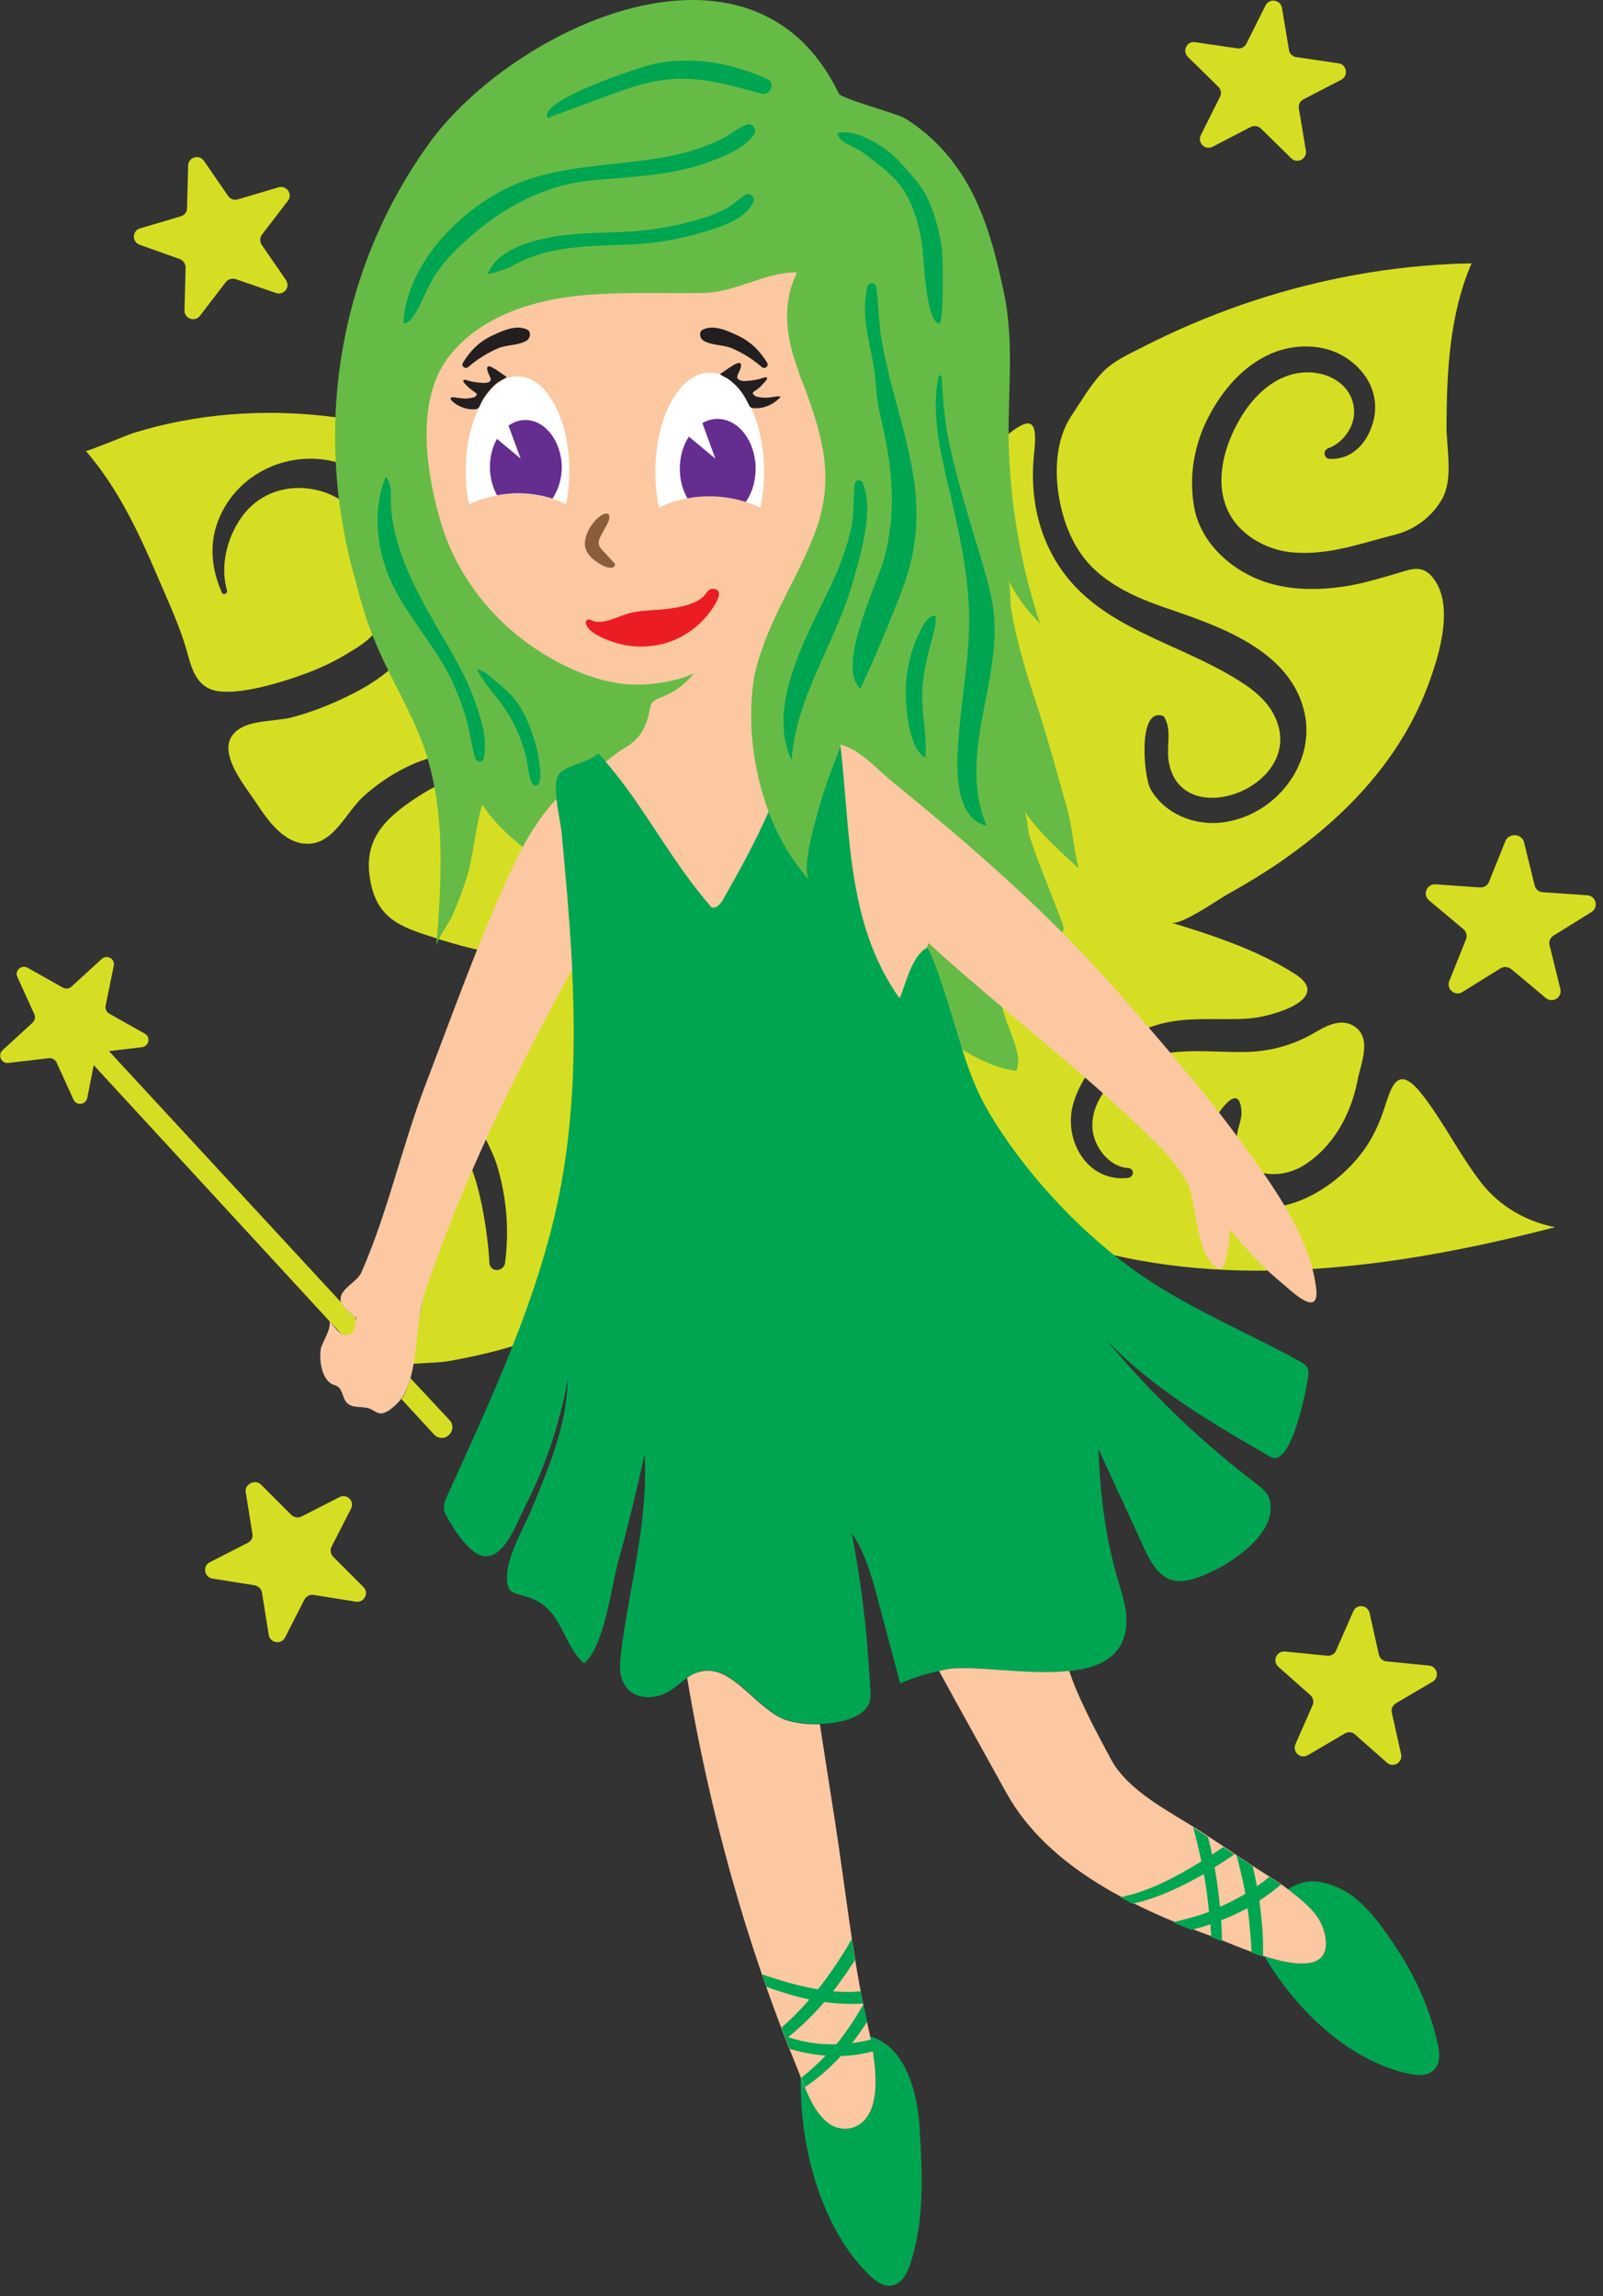 <?xml version="1.0" encoding="UTF-8" standalone="no"?>
<!-- Created with Inkscape (http://www.inkscape.org/) -->

<svg
   xmlns:dc="http://purl.org/dc/elements/1.1/"
   xmlns:cc="http://creativecommons.org/ns#"
   xmlns:rdf="http://www.w3.org/1999/02/22-rdf-syntax-ns#"
   xmlns:svg="http://www.w3.org/2000/svg"
   xmlns="http://www.w3.org/2000/svg"
   xmlns:sodipodi="http://sodipodi.sourceforge.net/DTD/sodipodi-0.dtd"
   xmlns:inkscape="http://www.inkscape.org/namespaces/inkscape"
   width="7.396mm"
   height="10.595mm"
   viewBox="0 0 7.396 10.595"
   version="1.1"
   id="svg8"
   inkscape:version="0.92.4 (5da689c313, 2019-01-14)"
   sodipodi:docname="fairy.svg">
  <rect x="0" y="0" width="7.396" height="10.595" fill="#333333" stroke="none"/>
  <defs
     id="defs2" />
  <sodipodi:namedview
     id="base"
     pagecolor="#ffffff"
     bordercolor="#666666"
     borderopacity="1.0"
     inkscape:pageopacity="0.0"
     inkscape:pageshadow="2"
     inkscape:zoom="2.8"
     inkscape:cx="-29.979404"
     inkscape:cy="36.572505"
     inkscape:document-units="mm"
     inkscape:current-layer="layer1"
     showgrid="false"
     fit-margin-top="0"
     fit-margin-left="0"
     fit-margin-right="0"
     fit-margin-bottom="0"
     inkscape:window-width="1850"
     inkscape:window-height="1016"
     inkscape:window-x="70"
     inkscape:window-y="27"
     inkscape:window-maximized="1" />
  <g
     inkscape:label="Layer 1"
     inkscape:groupmode="layer"
     id="layer1"
     transform="translate(-105.93,-96.383)">
    <g
       id="g971"
       transform="matrix(0.013,0,0,0.013,105.931,96.384)">
      <g
         id="_x35_">
	<path
   id="path815"
   d="m 525.7,419.8 c -7.8,-10 -13.4,-21.7 -21.2,-31.6 -9.5,-12 -11.1,-0.7 -14.2,7.8 -1.8,4.8 -4.1,9.3 -7.2,13.3 -9.8,12.8 -28.7,24.3 -45,17 -7.2,-3.2 -12.2,-10.7 -11.6,-18.7 0.4,-5 12.8,-26.9 14,-13.7 0.3,2.9 -1,5.6 -1.5,8.4 -2.1,14.8 13.8,17.3 23.4,11.4 10.6,-6.5 17,-18.2 19.3,-30.2 1.2,-6.3 5.6,-15.7 -1.8,-19.7 -4.7,-2.5 -9.9,0.6 -14,3 -7.3,4.2 -15.6,6.4 -24,6.5 -15.9,0.3 -32.7,-3.3 -45.5,8.8 -5.1,4.8 -9.5,11.5 -8.7,18.9 0.7,6.3 6,13.1 12.6,13.5 2.3,0.1 2.2,3.2 0,3.5 -14.7,1.7 -23.4,-13.9 -19.3,-26.9 4.8,-15.4 19.7,-26.2 35.3,-28.7 9,-1.4 18.1,-0.3 27.1,-1 7.9,-0.6 29.9,-7 16.1,-15.8 -13.1,-8.4 -29.1,-13.7 -43.9,-18.2 3.5,1.1 16.6,-8.2 19.9,-10 6.6,-3.7 13.1,-7.6 19.3,-11.9 11.5,-8 22.3,-17.2 31.4,-27.9 8.7,-10.2 15.8,-21.7 20.5,-34.3 3.9,-10.4 10,-29.5 1.1,-39.1 -3.8,-4.1 -8,-1.9 -13.3,-0.4 -5.8,1.7 -11.6,3.4 -17.6,4.3 -11.6,1.7 -23.8,1.3 -34.4,-4.4 -9.2,-4.9 -17,-13.4 -18.8,-24 -1.9,-11 0.1,-22.3 5.3,-32.1 4.9,-9.3 12.1,-17.8 21.9,-22.1 8.4,-3.7 19.1,-3.7 26.9,1.5 7.4,4.9 11.7,12.9 9.7,21.8 -1.8,7.7 -7.2,14.3 -15.6,14 -2.2,-0.1 -2.6,-3.1 -0.5,-3.8 4.8,-1.7 8.9,-7 9.1,-12.2 0.4,-9.5 -8.4,-15.1 -17.3,-14.7 -10.5,0.4 -18.7,8.4 -23.6,17.2 -5.2,9.2 -8.5,21 -4.2,31.2 3.8,9 13.8,14.7 23.3,15.5 13,1.1 24.4,-3.3 36.7,-6.4 6.6,-1.7 12.8,-6.3 16.3,-12.5 4.1,-7.2 1.6,-17.9 1.6,-26.1 0.1,-19.4 1.1,-39.6 8.9,-57.6 -2.9,0.1 -5.8,0.1 -8.6,0.3 -25,1.3 -49.7,6.3 -73.3,14.5 -12,4.2 -23.7,9.2 -35,15 -5.3,2.7 -10.5,5 -14.5,9.3 -4.1,4.5 -7.4,10.2 -10.8,15.3 -5.2,7.9 -5.8,19 -4.3,28.1 1.5,9.3 5.1,18.6 11.9,25.4 7.9,7.8 18.3,11.8 28.7,15.3 17.8,6.1 40.9,14.6 46.3,35 5.1,19.1 -10.2,38.3 -29.4,40.3 -9.8,1 -20,-3.2 -25,-12 -2.3,-4.2 -4.7,-29.4 4.7,-25.8 3.1,4.5 0.9,10.6 1.8,16 4.2,26.3 50.1,8.5 37.4,-16.4 -2.6,-5.1 -7.2,-8.9 -12,-11.9 -25.1,-16 -56.5,-19.5 -69.2,-50.2 -4.1,-10 -5.1,-20.7 -3.9,-31.4 1.2,-11.4 -1.2,-12.9 -10.4,-5.2 -5.3,4.3 -10.4,8.9 -15.3,13.6 -9.3,9 -17.9,18.6 -25.9,28.7 -17.3,22 -35.6,44.2 -44,71.4 -6.7,-10.2 -7.8,-21.8 -14.2,-32.3 -6,-9.8 -12.9,-19 -20.7,-27.4 -15.6,-17 -34.5,-31 -55.1,-41.5 -41,-20.8 -89.8,-27.6 -134.1,-13.9 -1.6,0.5 -16.7,6.7 -16.9,6.4 11.3,13 18.8,29 25.5,44.7 3.6,8.5 7.8,17.3 10.3,26.2 1.7,6.1 3.3,13 10.8,14.3 8.3,1.4 22.5,-3 30.3,-5.8 5.7,-2 11.2,-4.6 16.4,-7.8 4.2,-2.5 8.7,-5.3 10.9,-9.8 4.6,-9.2 1.2,-20.9 -2.4,-29.8 -3.8,-9.3 -10.5,-16.3 -20.6,-18.3 -9.3,-1.9 -18.7,0.9 -24.8,8.3 -6,7.4 -9,18.3 -6.3,27.5 0.3,1.1 -1.4,1.8 -1.8,0.8 -3.9,-8.7 -4.7,-18.1 -0.8,-26.9 7.9,-18.2 30.3,-25.9 48,-16.9 10.1,5.2 15.9,14.3 19.7,24.7 3.6,9.9 6.4,22.1 2.6,32.3 -4.1,11.2 -13.6,17.9 -24,23.1 -6.6,3.3 -13.4,6 -20.5,7.9 -5.3,1.4 -13.5,1 -18.3,3.8 -10.9,6.3 1.3,20.2 5.6,26.8 4.4,6.7 10.7,15.4 19.7,14.2 8.1,-1.1 12.5,-11.5 18.2,-16.7 14,-12.6 36,-21.9 53.1,-9.6 2.2,1.6 0.3,4.7 -2.1,3.6 -10.2,-4.6 -22.4,0.1 -31.2,5.8 -12.4,8 -20.1,15.6 -17.3,30.4 2.7,14.4 12.4,16.6 25.1,20.7 11.9,3.8 24.2,6.1 36.7,7.4 -14.8,15.3 -31.3,33 -24.1,55.8 1.8,5.6 5.3,10.8 7.1,16.5 3.5,11.2 4.5,23.2 3,34.8 -0.4,3.5 -5.4,3.7 -5.6,0 -0.2,-7.3 -4.4,-43.5 -14.7,-42.2 -8.2,1 -5.8,17.4 -6.2,22.8 -0.9,11.6 -1.3,23.2 -3.1,34.7 -1.4,9.3 -5.7,17.6 -12.8,23 3.8,-2.9 16.8,-2.3 21.9,-3.2 8.1,-1.4 16.1,-3.2 23.9,-5.6 15.3,-4.6 30.1,-11.5 42.6,-21.5 29.8,-23.9 40.8,-59.5 51.1,-95.2 8.7,21.4 24.9,39.3 43.9,52.6 19,13.2 40.7,22.1 62.9,28.8 54,16.3 114.9,7.3 168.7,-6.7 -11,-2.2 -20,-7.9 -26.1,-15.7 z"
   inkscape:connector-curvature="0"
   style="fill:#d6de23" />

	<path
   id="path817"
   d="m 116.6,468.4 c 0.3,0.3 0.6,0.7 1,1.2 l 3.3,3.6 c 0.7,0.5 1.5,0.7 2.2,0.6 2.3,-0.5 2.9,-1.4 3,-3.5 0,0 0,0 0,0 0,-0.1 0,-0.1 0.1,-0.2 0.1,-0.7 0.1,-1.3 0.2,-2 l -0.2,-0.2 c 0,0.2 0,0.4 -0.1,0.5 -0.2,-0.6 -0.6,-1.2 -1.2,-1.8 -1.3,-1.3 -3.2,-2.5 -3.8,-4.3 L 38.6,373 50.3,371.6 c 2.5,-0.3 3.2,-3.6 1,-4.8 l -12.6,-7.1 c -1,-0.5 -1.5,-1.7 -1.3,-2.8 l 2.9,-14.2 c 0.5,-2.5 -2.4,-4.1 -4.3,-2.4 l -10.7,9.8 c -0.8,0.8 -2,0.9 -3,0.4 L 9.7,343.4 c -2.2,-1.2 -4.7,1.1 -3.6,3.3 l 6,13.2 c 0.5,1 0.2,2.2 -0.6,3 l -10.7,9.8 c -1.8,1.7 -0.4,4.8 2.1,4.5 l 14.4,-1.7 c 1.1,-0.1 2.2,0.5 2.7,1.5 l 6,13.2 c 1,2.3 4.4,1.9 4.9,-0.6 l 2.3,-11.6 83.7,90.9 c -0.1,-0.2 -0.2,-0.3 -0.3,-0.5 z"
   inkscape:connector-curvature="0"
   style="fill:#d6de23" />

	<path
   id="path819"
   d="m 145.6,489.1 c -0.7,2.6 -1.6,5.2 -3.2,7.4 0,0 0,0 0,0 l 11.6,12.6 c 1.4,1.5 3.7,1.6 5.2,0.2 l 0.1,-0.1 c 1.5,-1.4 1.6,-3.7 0.2,-5.2 z"
   inkscape:connector-curvature="0"
   style="fill:#d6de23" />

	<path
   id="path821"
   d="m 280.6,313.6 c 0.1,-0.5 0.2,-1 0.1,-1.6 -0.1,-0.7 -0.6,-1.5 -1.3,-1.7 -1.3,-0.4 -2.5,0.5 -3.1,1.4 -3.9,5.9 -7.9,11.9 -11.8,17.8 -0.7,1 -10.1,15.2 -9.6,15.7 -14.2,-13.1 -26.2,-29.7 -37.4,-45.6 -2.3,-3.3 -4.6,-6.6 -7.2,-9.5 -0.6,-0.7 -2.2,-3 -3.2,-3.1 -0.8,-0.1 -1.9,0.6 -1.5,1.6 6.4,12.8 13.7,25 21.6,36.9 7.9,11.8 16.4,23.8 25.9,34.4 4,4.5 8.5,-9 9.6,-11 2.3,-4.2 4.6,-8.5 6.9,-12.7 3.9,-7.1 8.8,-14 10.8,-21.9 0.1,-0.3 0.2,-0.5 0.2,-0.7 z"
   inkscape:connector-curvature="0"
   style="fill:#d6de23" />

	<path
   id="path823"
   d="m 540.8,298.8 3.8,15.4 c 0.3,1.4 1.5,2.3 2.9,2.4 l 15.8,1.1 c 3.1,0.2 4.1,4.3 1.5,5.9 l -13.5,8.4 c -1.2,0.7 -1.8,2.2 -1.4,3.5 l 3.8,15.4 c 0.8,3 -2.8,5.3 -5.2,3.2 l -12.2,-10.2 c -1.1,-0.9 -2.6,-1 -3.8,-0.3 L 519,352 c -2.6,1.7 -5.9,-1 -4.7,-3.9 l 5.9,-14.7 c 0.5,-1.3 0.2,-2.8 -0.9,-3.7 l -12.2,-10.2 c -2.4,-2 -0.8,-5.9 2.3,-5.7 l 15.8,1.1 c 1.4,0.1 2.7,-0.7 3.2,-2 l 5.9,-14.7 c 1.5,-2.7 5.7,-2.4 6.5,0.6 z"
   inkscape:connector-curvature="0"
   style="fill:#d6de23" />

	<path
   id="path825"
   d="m 72.3,57 8.6,12.5 c 0.8,1.1 2.1,1.6 3.4,1.2 l 14.5,-4.3 c 2.9,-0.8 5.1,2.5 3.3,4.8 l -9.2,12 c -0.8,1.1 -0.8,2.5 -0.1,3.6 l 8.6,12.5 c 1.7,2.5 -0.7,5.6 -3.6,4.6 L 83.6,99 c -1.3,-0.4 -2.7,0 -3.5,1 l -9.2,12 c -1.8,2.4 -5.6,1 -5.5,-1.9 l 0.4,-15.2 c 0,-1.3 -0.8,-2.5 -2,-3 L 49.5,86.8 c -2.8,-1 -2.7,-5 0.1,-5.8 l 14.5,-4.3 c 1.3,-0.4 2.2,-1.5 2.2,-2.9 l 0.4,-15.2 c 0.1,-2.9 3.9,-4 5.6,-1.6 z"
   inkscape:connector-curvature="0"
   style="fill:#d6de23" />

	<path
   id="path827"
   d="m 486,572.4 3.3,14.8 c 0.3,1.3 1.4,2.3 2.7,2.4 l 15.1,1.5 c 3,0.3 3.8,4.2 1.3,5.7 l -13.1,7.7 c -1.1,0.7 -1.7,2 -1.4,3.3 l 3.3,14.8 c 0.6,2.9 -2.8,4.9 -5,3 l -11.4,-10.1 c -1,-0.9 -2.4,-1 -3.6,-0.3 l -13.1,7.7 c -2.6,1.5 -5.6,-1.1 -4.4,-3.9 l 6.1,-13.9 c 0.5,-1.2 0.2,-2.6 -0.8,-3.5 l -11.4,-10.1 c -2.2,-2 -0.6,-5.6 2.3,-5.4 l 15.1,1.5 c 1.3,0.1 2.6,-0.6 3.1,-1.8 l 6.1,-13.9 c 1.1,-2.8 5.1,-2.4 5.8,0.5 z"
   inkscape:connector-curvature="0"
   style="fill:#d6de23" />

	<path
   id="path829"
   d="m 92.6,526.9 10.7,10.7 c 0.9,0.9 2.4,1.2 3.6,0.6 l 13.5,-6.9 c 2.7,-1.4 5.5,1.5 4.1,4.1 l -6.9,13.5 c -0.6,1.2 -0.4,2.6 0.6,3.6 l 10.7,10.7 c 2.1,2.1 0.3,5.7 -2.7,5.2 l -15,-2.4 c -1.3,-0.2 -2.6,0.5 -3.2,1.6 l -6.9,13.5 c -1.4,2.7 -5.3,2 -5.8,-0.9 l -2.4,-15 c -0.2,-1.3 -1.2,-2.3 -2.6,-2.6 l -15,-2.4 c -2.9,-0.5 -3.6,-4.4 -0.9,-5.8 l 13.5,-6.9 c 1.2,-0.6 1.9,-1.9 1.6,-3.2 l -2.4,-15 c -0.2,-2.7 3.4,-4.5 5.5,-2.4 z"
   inkscape:connector-curvature="0"
   style="fill:#d6de23" />

	<path
   id="path831"
   d="m 454.9,2.7 2.5,15 c 0.2,1.3 1.3,2.3 2.6,2.5 l 15,2.2 c 2.9,0.4 3.6,4.4 1,5.8 l -13.5,7 c -1.2,0.6 -1.8,1.9 -1.6,3.2 l 2.5,15 c 0.5,2.9 -3.1,4.8 -5.2,2.7 L 447.4,45.5 c -1,-0.9 -2.4,-1.1 -3.6,-0.5 l -13.5,7 c -2.6,1.4 -5.5,-1.4 -4.2,-4.1 l 6.8,-13.6 c 0.6,-1.2 0.4,-2.6 -0.6,-3.6 L 421.5,20.1 c -2.1,-2.1 -0.3,-5.7 2.6,-5.2 l 15,2.2 c 1.3,0.2 2.6,-0.5 3.2,-1.7 l 6.8,-13.6 c 1.3,-2.6 5.3,-2 5.8,0.9 z"
   inkscape:connector-curvature="0"
   style="fill:#d6de23" />

</g>
      <g
         id="_x34_">
	<path
   id="path834"
   d="m 382.8,308.2 c -1.9,-7 -2.2,-14.2 -4.1,-21.1 -3.8,-13.8 -7.6,-27.4 -12.1,-41 -2.2,-6.6 -4.2,-13.3 -5.8,-20.2 -0.8,-3.3 -1.5,-6.6 -2,-10 -0.5,-2.8 0,-7.9 -1.2,-10.4 2.9,5.8 6.8,11.2 11.5,15.8 -3.2,-9.5 -5.7,-19.2 -7.5,-29.1 -2,-10.6 -3.2,-21.3 -3.6,-32.1 -0.7,-19 2.2,-37.6 -1.8,-56.4 -3.4,-16 -7.5,-32.1 -17.5,-45.5 C 334,51.8 328.1,46.3 321.4,42.1 318,40 298.6,35.1 297.6,33.1 266.9,-30.7 181.5,10 152,51.1 c -33.4,46.7 -40.8,104 -25.6,156 2,8.3 4.7,16.4 8.2,24.2 5,11.2 11.5,21.8 15.6,33.3 3.7,10.3 5.3,21.1 5.9,32.1 0.6,13 -0.3,26.3 -1.3,39.3 0.2,-3 4.3,-8 5.6,-10.9 1.8,-4.1 3.4,-8.3 4.8,-12.5 2.9,-8.8 3.2,-18.5 5.9,-27.1 7.1,11.3 21.9,20.8 32.7,28.3 12.4,8.7 25.6,16.2 39.4,22.4 -0.7,-2.7 -1.3,-6.1 0.7,-8.1 0.5,-0.5 1.1,-0.8 1.7,-1.2 8.6,-4.8 19.3,-5.4 28.4,-1.8 10.5,4.2 18.1,13.5 27.4,19.9 4.1,2.8 8.5,5.1 12.8,7.8 7.9,5 15,11.3 22.7,16.7 4.1,2.8 8.4,5.4 12.9,7.4 2.4,1 4.9,2 7.4,2.5 3.6,0.7 3.5,1.3 4,-1.8 0.8,-4.4 -3.5,-13 -4.8,-17.4 -1.7,-6.1 -3.5,-12.2 -4.9,-18.4 -2.9,-12.3 -7.6,-23.9 -9.1,-36.8 8.1,8.4 16.9,16.2 26.3,23.2 1.4,1 7.2,5.7 8.5,2.3 0.4,-1.1 0,-2.3 -0.4,-3.4 -2.8,-7.1 -5.5,-14.2 -8.3,-21.4 -1.2,-3 -2.2,-6.1 -3.2,-9.1 -0.6,-1.9 -0.9,-7.6 -1.9,-8.9 5.1,7.5 12.8,14.5 19.4,20.5 z"
   inkscape:connector-curvature="0"
   style="fill:#66bb46" />

</g>
      <g
         id="_x33_">
	<path
   id="path837"
   d="m 321.5,734.6 c -2.7,-5.6 -6.7,-10.1 -12.7,-11.9 2.3,11.5 4.3,27.1 -4.7,31.7 -0.7,0.4 -1.6,0.6 -2.4,0.8 -9.7,1.7 -14.5,-10.3 -17.6,-18.3 0,0.3 0,0.6 0,0.9 -0.2,23.6 6.6,51.7 23.8,69.1 2.4,2.4 5.4,4.8 8.6,4.2 3.7,-0.6 5.6,-4.7 6.7,-8.3 5,-15.8 4,-31.9 3.1,-48 -0.4,-6.1 -1.7,-13.8 -4.8,-20.2 z"
   inkscape:connector-curvature="0"
   style="fill:#00a551" />

	<path
   id="path839"
   d="m 510.1,724.9 c -2.5,-11 -7,-21.5 -13,-31.1 -4.9,-7.7 -12,-18.4 -20.1,-22.8 -5.1,-2.8 -10.7,-4.2 -15.4,-2.7 -1.6,0.5 -3.1,1.3 -4.6,2.2 5.7,4.5 11.8,8.8 13.2,16.3 2.4,12.6 -9.9,11.1 -21.5,7.5 11,18.6 29.5,36.9 51,41.6 3,0.7 6.6,1 8.9,-1.1 2.7,-2.3 2.3,-6.5 1.5,-9.9 z"
   inkscape:connector-curvature="0"
   style="fill:#00a551" />

	<path
   id="path841"
   d="m 334.3,89.7 c 0,-0.8 -0.1,-1.4 -0.1,-1.7 -1.4,-8.4 -3.7,-17.7 -9.4,-24.3 -3,-3.4 -6.3,-7.7 -9.9,-10.3 -4.6,-3.2 -11.9,-7.8 -17.8,-6.2 0.6,2.7 3.5,3.8 5.7,4.9 3.1,1.5 5.6,3.6 8.4,5.8 2.5,2 4.9,3.9 7,6.3 5.4,6.2 7.7,14.5 9,22.6 0.6,3.9 1.2,27.6 6.1,28 1.4,0.2 1.4,-18.8 1,-25.1 z"
   inkscape:connector-curvature="0"
   style="fill:#00a551" />

	<path
   id="path843"
   d="m 264.4,69.1 c -2.7,1.9 -5,4 -8,5.5 -3.8,1.9 -8.2,3.1 -12.3,4.2 -9.1,2.5 -18.3,3.4 -27.7,3.6 -9,0.3 -18.2,0.6 -27,3.1 -6.5,1.9 -13.2,4.8 -16.3,11.3 -0.6,1.2 7.4,-1.8 7.7,-2 13.6,-7.9 28.1,-7.5 43.2,-8.1 8.7,-0.4 17.3,-1.9 25.6,-4.4 6,-1.8 14.5,-4.3 17.6,-10.4 1,-1.6 -0.9,-4.1 -2.8,-2.8 z"
   inkscape:connector-curvature="0"
   style="fill:#00a551" />

	<path
   id="path845"
   d="m 265.1,44.1 c -2.7,1 -4.9,2.7 -7.4,4.2 -2.8,1.7 -5.9,2.9 -8.9,4 -6.5,2.3 -13.3,3.6 -20.1,4.5 -14.7,2 -29.6,2.4 -43.6,7.6 -19.6,7.4 -41,28.2 -42,50.3 1.5,0 2.6,-1.2 3.4,-2.4 3.3,-4.6 4.8,-10.2 7.9,-14.8 4.2,-6.4 9.9,-11.6 15.8,-16.4 10.8,-8.8 24.4,-15.5 38.3,-17 8.8,-0.9 17.6,-1.3 26.3,-2.6 6.2,-0.9 12.3,-2.3 18.1,-4.6 5.1,-2 11.8,-4.7 14.8,-9.5 0.9,-1.6 -0.8,-3.9 -2.6,-3.3 z"
   inkscape:connector-curvature="0"
   style="fill:#00a551" />

	<path
   id="path847"
   d="m 272.3,28 c -12.5,-5.7 -26.3,-8.2 -39.8,-5.5 -4.9,1 -41.5,12.9 -38.3,19.3 6.9,-2.5 13.7,-5.1 20.6,-7.6 6.3,-2.3 12.6,-4.7 19.3,-5.7 12.7,-2.1 24.1,1.4 36.1,4.7 3,0.8 5.1,-3.9 2.1,-5.2 z"
   inkscape:connector-curvature="0"
   style="fill:#00a551" />

	<path
   id="path849"
   d="m 324.7,173.4 c -1.4,-12 -4.9,-23.8 -8,-35.4 -1.5,-5.8 -2.9,-11.6 -3.9,-17.5 -1.1,-6.3 -1,-12.6 -1.9,-18.9 -0.3,-1.6 -2.8,-1.5 -3.1,0 -2.2,8.8 0.1,17.4 1.8,26 1.3,6.4 1.1,12.8 2.6,19.1 4.2,17.5 6.3,33.8 1.5,51.5 -2.5,9.3 -17.2,38.4 -8.4,46.2 5.3,-11.4 10.4,-23.6 14.9,-35.4 4.4,-11.5 5.9,-23.3 4.5,-35.6 z"
   inkscape:connector-curvature="0"
   style="fill:#00a551" />

	<path
   id="path851"
   d="m 349.8,292.3 c -4.9,-11.7 -3.6,-25 -1.3,-37.5 2.3,-12.7 5.6,-25.5 4,-38.3 -0.7,-5.8 -2.4,-11.4 -4,-17 -4.3,-14.5 -9,-28.9 -12,-43.8 -1.5,-7.3 -1.9,-14.7 -2.4,-22 0,-0.6 -1,-0.8 -1.1,-0.1 -2.6,12.4 0.5,25.9 3.3,38 3.4,14.5 6.8,28.9 7.5,43.8 0.7,14.9 -2.2,29.3 -3.5,44.1 -0.8,9.6 -2.7,30.7 9.8,33.5 -0.2,-0.3 -0.3,-0.5 -0.3,-0.7 z"
   inkscape:connector-curvature="0"
   style="fill:#00a551" />

	<path
   id="path853"
   d="m 167.5,246.3 c -3,-7.7 -7.3,-15 -11.5,-22.1 -5.2,-8.9 -10.3,-17.9 -13.7,-27.7 -1.7,-4.9 -3,-10.1 -3.5,-15.3 -0.3,-2.6 0,-5.2 -0.2,-7.8 0,-0.1 -1.3,-5.6 -2,-3.7 -3.8,9.9 -3.3,21.1 0,31.2 5,15.5 17.8,27.1 24.3,41.9 1.8,4.1 3.4,8.4 4.6,12.7 1.3,4.5 1.8,9.2 3.1,13.6 0.4,1.4 2.7,1.6 3,0 1.6,-7.4 -1.4,-15.8 -4.1,-22.8 z"
   inkscape:connector-curvature="0"
   style="fill:#00a551" />

	<path
   id="path855"
   d="m 191,268.7 c -0.6,-4.1 -2,-8.1 -3.5,-11.9 -2.8,-7 -5.8,-10.3 -11.4,-14.9 -2.1,-1.7 -4.2,-4 -6.9,-4.4 2.2,4.4 5.6,8.1 8.6,12.1 4.4,6 7,11.8 8.8,18.9 0.8,3.2 0.8,6.8 2.3,9.6 0.6,1.1 2,0.7 2.4,-0.3 0.9,-2.9 0.1,-6.2 -0.3,-9.1 z"
   inkscape:connector-curvature="0"
   style="fill:#00a551" />

	<path
   id="path857"
   d="m 306.2,171.5 c -0.6,-1.6 -2.8,-1.4 -3,0.4 -0.4,3.9 -0.2,7.7 -0.6,11.6 -0.4,4.1 -1.6,8.2 -2.9,12.2 -2.7,8.4 -6.9,16.1 -10.7,24 -6.8,14.1 -15.7,34.5 -8.1,50 1.4,-22.2 15.5,-41.5 21.6,-62.9 2.8,-9.9 7.7,-25.3 3.7,-35.3 z"
   inkscape:connector-curvature="0"
   style="fill:#00a551" />

	<path
   id="path859"
   d="m 329.3,232 c 1.1,-4.7 2.8,-8.7 2.8,-13.5 -1.8,-0.3 -3.3,1.4 -4.3,3 -4.4,7.6 -6.6,16.4 -6.4,25.1 0.1,5.9 1.3,19.2 6.9,22.2 0.9,-7.5 -1.6,-16.5 -1,-24.6 0.3,-4 1,-8.1 2,-12.2 z"
   inkscape:connector-curvature="0"
   style="fill:#00a551" />

	<path
   id="path861"
   d="m 460.5,504.6 c 2.1,-6.7 3.4,-13.9 3.7,-16.2 0.1,-1 0.2,-2 -0.2,-2.9 -0.5,-1 -1.5,-1.6 -2.4,-2.2 -20.3,-11.2 -41.6,-19.6 -60.5,-33.5 -19.5,-14.2 -38.7,-35.2 -50.8,-56.1 -6.9,-12 -10,-25.6 -14.2,-38.7 -2,-6.2 -4.1,-12.9 -6.9,-18.7 -5.3,2.2 -7.9,12.9 -9.9,18.1 -19,-26.6 -17.4,-59 -21,-89.8 -2.6,6.9 -5.4,13.8 -7.4,21 -1.2,4.4 -7,23.1 -3.6,26.8 -3.9,-4.2 -7.3,-9.1 -10.1,-14.4 -1.7,-3.2 -3.3,-6.6 -4.6,-10.2 -4.6,10.6 -10.3,20.8 -16.1,31.1 -0.9,1.6 -2.4,3.4 -4.1,2.9 -15.1,-17 -24.7,-37.7 -40.1,-54.5 -3.6,3.4 -11.3,4.1 -14,7.4 -2.8,3.6 0.6,16.5 1,21.2 1.3,14.3 2.6,28.6 3.4,43 1.6,28.5 1.3,57.4 -4.4,85.5 -7.4,36.6 -24.3,72.6 -39.6,106.3 -0.7,1.5 -1.4,3.2 -1.2,4.9 0.1,1.1 0.7,2.1 1.2,3 2.3,4 8.2,13.8 13.7,13.7 6.8,0 10.9,-11.7 13.5,-16.9 7.4,-14.3 12.6,-29.8 15.5,-45.7 -0.3,16.2 -6.8,31.3 -12.9,46.1 -2.8,6.7 -8.1,15.5 -8.6,22.8 -0.6,9.4 4.2,5.4 12,10.4 7.6,4.9 8.5,15.3 15.3,21.3 7.2,-6 9.6,-26.7 12.1,-36 3.5,-12.6 6.6,-25.4 9.4,-38.2 1.4,23.7 -5.5,47.1 -8.4,70.7 -0.3,2.8 -0.6,5.6 0.1,8.3 2.1,7.6 10.1,8.8 16.3,5.5 3.9,-2.1 6.8,-5.8 11,-7.2 11.2,-3.7 19.2,11.1 29.7,16.3 6.7,3.3 26.7,3.4 30.8,-4.8 0.8,-1.7 0.8,-3.7 0.6,-5.5 -0.3,-4.9 -0.6,-9.8 -1,-14.6 -1.1,-13.7 -3,-27.2 -5.6,-40.7 4.9,7.1 7.2,15.7 9.4,24 2.6,9.8 5.2,19.5 7.8,29.3 5.3,-2.3 11.2,-4 16.8,-5 15.8,-2.8 63.1,11.2 63.5,-17 0.1,-5.1 -1.7,-10.1 -3.1,-15 -4.4,-14.9 -6.3,-30.5 -6.8,-46.1 5.4,11.7 10.8,23.3 16.1,35 6.3,13.8 12.4,14.2 25.2,7.9 8,-4 22.7,-14.1 19.3,-25.4 -0.7,-2.2 -2.6,-3.7 -4.4,-5.1 -19.7,-15 -37.7,-32.2 -53.5,-51.3 16.4,17.3 37.4,29.5 58.1,41.5 4,2.6 7.5,-4.5 9.9,-12.3 z"
   inkscape:connector-curvature="0"
   style="fill:#00a551" />

</g>
      <g
         id="_x32_">
	<path
   id="path864"
   d="m 296.4,647.2 c -1.8,-11.8 -3.7,-23.5 -5.5,-35.3 -5.4,0.2 -10.7,-0.7 -13.6,-2.1 -10.6,-5.2 -18.5,-20 -29.7,-16.3 -1.4,0.4 -2.6,1.1 -3.8,2 7.9,47.2 20.8,93.9 38.9,138.1 3.1,7.4 7.7,23.7 18.9,21.7 0.8,-0.1 1.6,-0.4 2.4,-0.8 11.9,-6.1 4.7,-31.7 2.7,-41.1 -4.5,-21.8 -6.9,-44.2 -10.3,-66.2 z"
   inkscape:connector-curvature="0"
   style="fill:#fbc8a1" />

	<path
   id="path866"
   d="m 470.2,686.8 c -1.5,-7.8 -7.9,-12.1 -13.8,-16.8 -1.9,-1.5 -3.9,-2.7 -5.9,-4 -8.5,-5.3 -16.7,-11.1 -25,-16.4 -10.4,-6.7 -25.2,-13.9 -31.3,-25.3 -4.3,-8 -8.5,-15.8 -12.1,-24.2 -1,-2.3 -1.9,-4.7 -2.7,-7.1 -15,1.6 -34.3,-2.2 -43.4,-0.6 -0.9,0.2 -1.9,0.4 -2.8,0.6 7.8,14.3 15.8,28.6 23.8,43.1 14.9,27 46.6,41.6 74.4,51.6 7.3,2.7 42.8,19.7 38.8,-0.9 z"
   inkscape:connector-curvature="0"
   style="fill:#fbc8a1" />

	<path
   id="path868"
   d="m 275.7,295.2 c 0.5,1 1,1.9 1.5,2.9 -0.5,-1 -1,-1.9 -1.5,-2.9 z"
   inkscape:connector-curvature="0"
   style="fill:#fbc8a1" />

	<path
   id="path870"
   d="m 292.5,280.3 c 0.2,-0.5 0.4,-1.1 0.5,-1.6 -0.1,0.5 -0.3,1 -0.5,1.6 z"
   inkscape:connector-curvature="0"
   style="fill:#fbc8a1" />

	<path
   id="path872"
   d="m 291.7,282.9 c 0.1,-0.4 0.3,-0.8 0.4,-1.2 -0.2,0.4 -0.3,0.8 -0.4,1.2 z"
   inkscape:connector-curvature="0"
   style="fill:#fbc8a1" />

	<path
   id="path874"
   d="m 183,225 c 11.8,9.7 29.1,18.6 44.9,17.9 6.1,-0.3 12.8,-1.4 18.3,-4 -2.9,3.7 -6.9,6.7 -11.3,8.4 -1.4,0.6 -3.1,1.1 -3.8,2.5 -0.3,0.6 -0.4,1.2 -0.5,1.8 -1.1,5.7 -3.2,10.3 -8.2,13.3 -2.5,1.5 -5.1,3.4 -7.5,5.4 14,16.2 23.4,35.6 37.6,51.7 1.7,0.5 3.2,-1.3 4.1,-2.9 5.8,-10.2 11.5,-20.5 16.1,-31.1 -5.5,-14.8 -7.4,-31.4 -5.4,-46 0.6,-4.1 1.8,-8.1 3.2,-12 5,-14.6 14.1,-28 19.3,-42.8 6.3,-18.1 1.9,-32.9 -4.5,-50.2 -0.7,-1.6 -1.3,-3.2 -1.8,-4.8 -0.3,-0.9 -0.6,-1.7 -0.9,-2.6 -3.9,-10.9 -5,-22.5 0.2,-33 -11.2,-0.2 -21.7,7.1 -33.1,7.3 -16,0.3 -32.1,-0.7 -47.9,1.4 -15.9,2.1 -32.8,8.3 -42.8,21.5 -11.8,15.6 -7.8,40.9 -2.6,58.6 4.5,15.3 14.1,29.3 26.6,39.6 z"
   inkscape:connector-curvature="0"
   style="fill:#fbc8a1" />

	<path
   id="path876"
   d="m 273.1,289.2 c 0.2,0.6 0.5,1.2 0.7,1.8 -0.2,-0.6 -0.4,-1.2 -0.7,-1.8 z"
   inkscape:connector-curvature="0"
   style="fill:#fbc8a1" />

	<path
   id="path878"
   d="m 274.4,292.3 c 0.3,0.6 0.6,1.3 0.9,1.9 -0.3,-0.7 -0.6,-1.3 -0.9,-1.9 z"
   inkscape:connector-curvature="0"
   style="fill:#fbc8a1" />

	<path
   id="path880"
   d="m 202.7,339 c -0.8,-14.3 -2.1,-28.7 -3.4,-43 -0.2,-2.6 -1.4,-7.8 -1.9,-12.5 -8.7,9.3 -14,20.5 -19.2,32.2 -10.1,22.8 -18.5,46.3 -27.4,69.6 -8.3,21.7 -13.2,44.8 -22.6,66.2 -1.5,3.4 -7.1,5.6 -7.4,9.2 -0.3,2.7 2.4,4.2 4.1,5.9 0.6,0.6 1,1.2 1.2,1.8 0,-0.3 0.1,-0.6 0.1,-0.9 0,-0.1 0.1,-0.2 0.2,-0.5 -0.1,1 -0.2,2 -0.3,3 0,0.1 0,0.1 -0.1,0.2 0,0 0,0 0,0 -0.2,2.1 -0.8,3 -3,3.5 -2.6,0.5 -4.9,-3.7 -6.5,-5.4 1.8,1.9 -2.1,8 -2.6,9.9 -0.9,3.7 0,11.3 4.1,13.1 0.5,0.2 1,0.3 1.5,0.6 2.1,1.1 1.9,4.3 3.6,6 2,2 5.4,1 8,2 1.3,0.5 2.5,1.6 3.9,1.7 2.4,0.1 6,-3.4 7.4,-5.3 1.9,-2.6 2.9,-5.8 3.6,-8.8 2.3,-9.8 1.9,-20.5 5.2,-30.3 13.4,-39.3 31.8,-76.8 51.8,-113.2 -0.1,-1.6 -0.2,-3.3 -0.3,-5 z"
   inkscape:connector-curvature="0"
   style="fill:#fbc8a1" />

	<path
   id="path882"
   d="m 467,456.8 c -0.3,-2.2 -0.7,-4.4 -1.3,-6.6 -4,-15.2 -14.3,-29.8 -23.1,-42 -14.1,-19.6 -29.9,-37.8 -45.7,-55.9 -24.2,-27.8 -52,-51.9 -80.4,-75 -0.5,-0.4 -0.9,-0.8 -1.4,-1.2 -5.4,-4.7 -10.2,-10 -16.8,-11.9 -1.3,3.6 -2.7,7.1 -4,10.7 1.3,-3.5 2.6,-6.9 3.9,-10.4 3.6,30.7 2.1,62.9 20.8,89.5 0.2,-0.2 0.4,-0.4 0.6,-0.6 1.9,-5.4 4.5,-14.8 9.3,-17.1 0.2,-0.6 0.3,-1.1 0.5,-1.7 25.8,23.6 53.9,44.6 79.2,69.4 4.8,4.7 9.5,9.6 12.6,15.7 1.7,3.2 2,6.6 2.7,10.2 1.1,5.9 2.5,16.3 7.7,19.9 0.4,0.3 0.8,0.5 1.3,0.5 1,-0.1 1.5,-1.3 1.8,-2.2 1.1,-4 1.6,-7.7 1.7,-11.9 5.7,7.3 12.3,14.1 19.5,20 4.3,3.8 12.5,11 11.1,0.6 z"
   inkscape:connector-curvature="0"
   style="fill:#fbc8a1" />

	<path
   id="path884"
   d="m 294.1,275.6 c -0.2,0.7 -0.5,1.3 -0.7,2 0.2,-0.6 0.5,-1.3 0.7,-2 z"
   inkscape:connector-curvature="0"
   style="fill:#fbc8a1" />

</g>
      <g
         id="_x31_">
	<path
   id="path887"
   d="m 183.6,175.1 c 6.3,0 12.2,1.4 17.2,3.8 0.8,-3.7 1.2,-7.7 1.2,-11.9 0,-18.5 -8.2,-33.5 -18.4,-33.5 -10.1,0 -18.4,15 -18.4,33.5 0,4.2 0.4,8.2 1.2,11.9 5,-2.4 10.9,-3.8 17.2,-3.8 z"
   inkscape:connector-curvature="0"
   style="fill:#ffffff" />

	<path
   id="path889"
   d="m 251.7,176.1 c 6.6,0 12.8,1.5 18.1,4 0.8,-3.9 1.3,-8.1 1.3,-12.6 0,-19.5 -8.7,-35.3 -19.3,-35.3 -10.7,0 -19.3,15.8 -19.3,35.3 0,4.4 0.5,8.7 1.3,12.6 5,-2.5 11.2,-4 17.9,-4 z"
   inkscape:connector-curvature="0"
   style="fill:#ffffff" />

	<path
   id="path891"
   d="m 186.4,149 c -2.2,0 -4.2,0.7 -6,2 l 4.3,11.7 -8.4,-7 c -1.6,2.8 -2.5,6.3 -2.5,10 0,3.8 1,7.2 2.5,10 2.4,-0.4 4.9,-0.7 7.4,-0.7 4.3,0 8.5,0.7 12.3,1.9 2,-3 3.3,-6.9 3.3,-11.2 -0.1,-9.2 -5.9,-16.7 -12.9,-16.7 z"
   inkscape:connector-curvature="0"
   style="fill:#652d90" />

	<path
   id="path893"
   d="m 254.6,148.6 c -1.9,0 -3.7,0.5 -5.4,1.5 l 4.6,12.6 -9.4,-7.8 c -2,3.1 -3.2,7 -3.2,11.4 0,4 1,7.6 2.7,10.5 2.5,-0.5 5.1,-0.7 7.8,-0.7 4.6,0 8.9,0.7 12.9,2 2.2,-3.1 3.5,-7.3 3.5,-11.8 0,-9.8 -6.1,-17.7 -13.5,-17.7 z"
   inkscape:connector-curvature="0"
   style="fill:#652d90" />

	<path
   id="path895"
   d="m 255.1,210.5 c -0.1,-0.9 -0.7,-1.5 -2.2,-1.6 -1.7,-0.1 -2.4,2 -3.6,3 -1.7,1.5 -4.2,2.4 -6.3,3 -1.9,0.5 -3.9,0.8 -5.8,1.1 -4.2,0.5 -8.6,0.5 -12.8,1.3 -4.3,0.9 -8.8,3.8 -13.1,3.3 -1.1,-0.1 -2.7,-1.7 -3.4,-0.1 -0.4,0.8 0.8,2.5 1.4,3 2,1.9 5.1,3.2 7.7,4.1 6.1,2.2 12.9,2.4 19.1,0.6 6.2,-1.8 11.7,-5.7 15.6,-10.8 0.8,-1.1 3.6,-4.8 3.4,-6.9 z"
   inkscape:connector-curvature="0"
   style="fill:#ec1c24" />

	<path
   id="path897"
   d="m 217.1,198.9 c -1.2,-1.3 -2.3,-2.6 -3.5,-3.8 -2.3,-2.5 -0.8,-4.2 0.5,-6.7 0.6,-1.3 2.1,-3.4 2.1,-4.9 0.1,-1.6 -1.5,-1.5 -2.8,-0.7 -3.1,2 -5.8,6.3 -5.9,10 -0.1,2.7 1.9,5 4,6.4 1.2,0.8 2.6,1.8 4.1,2.1 0.6,0.1 1.5,0.3 2.1,-0.1 1.1,-1 0.2,-1.5 -0.6,-2.3 0.1,0 0,0 0,0 z"
   inkscape:connector-curvature="0"
   style="fill:#8a5d3b" />

	<path
   id="path899"
   d="m 187,116.9 c -3.8,-1.8 -8.5,0.3 -12.1,2 -4.7,2.1 -8.1,5.5 -10.7,9.8 -0.7,1.2 0.9,2.4 1.9,1.5 3.1,-2.7 6.9,-5.1 10.7,-6.7 3.2,-1.3 7.3,-0.9 10.2,-2.8 1.2,-0.9 1.5,-3.1 0,-3.8 z"
   inkscape:connector-curvature="0"
   style="fill:#231f20" />

	<path
   id="path901"
   d="m 249.4,116.9 c 3.8,-1.8 8.5,0.3 12.1,2 4.7,2.1 8.1,5.5 10.7,9.8 0.7,1.2 -0.9,2.4 -1.9,1.5 -3.1,-2.7 -6.9,-5.1 -10.7,-6.7 -3.2,-1.3 -7.3,-0.9 -10.2,-2.8 -1.2,-0.9 -1.5,-3.1 0,-3.8 z"
   inkscape:connector-curvature="0"
   style="fill:#231f20" />

	<path
   id="path903"
   d="m 275.1,140.7 c -0.2,0 -0.5,0.1 -0.6,0.1 -1.4,0.2 -2.8,0.4 -4.3,0.2 -0.9,-0.1 -2.2,-0.2 -2.8,-1 -0.6,-0.7 -0.2,-0.8 0.4,-1.3 1,-0.7 2,-1.4 2.8,-2.4 0.3,-0.4 1.9,-1.7 1.5,-2.3 -0.3,-0.5 -2,0.3 -2.5,0.4 -1.1,0.3 -2.2,0.5 -3.3,0.6 -1.1,0.1 -2.8,0.4 -3.9,-0.2 -1.6,-0.8 -0.5,-1.9 0,-3.3 0.2,-0.5 0.9,-2 0.3,-2.6 -0.4,-0.4 -1.2,0 -1.7,0.2 -1.8,0.9 -3.4,2.2 -5.1,3.3 -0.4,0.3 -0.6,0.3 -0.1,0.6 1.1,0.7 2.2,1.1 3.2,1.9 1,0.8 1.9,1.6 2.7,2.5 1,1.1 1.8,2.2 2.5,3.4 0.4,0.6 0.7,1.3 1.1,2 0.3,0.5 0.5,1.2 0.9,1.6 0.4,0.3 0.9,0.4 1.4,0.4 2.9,0.2 6.3,-1 8.4,-3.1 1.9,-1.2 0.2,-1.2 -0.9,-1 z"
   inkscape:connector-curvature="0"
   style="fill:#231f20" />

	<path
   id="path905"
   d="m 161.6,141 c 0.2,0 0.4,0.1 0.6,0.1 1.3,0.2 2.7,0.4 4,0.2 0.8,-0.1 2.1,-0.2 2.7,-0.9 0.5,-0.6 0.2,-0.8 -0.4,-1.2 -0.9,-0.7 -1.9,-1.3 -2.7,-2.2 -0.3,-0.3 -1.8,-1.6 -1.4,-2.1 0.3,-0.5 1.9,0.2 2.3,0.3 1,0.2 2,0.4 3,0.5 1.1,0.1 2.6,0.3 3.6,-0.1 1.5,-0.7 0.5,-1.8 0,-3.1 -0.2,-0.5 -0.8,-1.9 -0.3,-2.4 0.4,-0.4 1.2,0 1.5,0.2 1.7,0.8 3.2,2.1 4.8,3.1 0.4,0.3 0.6,0.3 0.1,0.6 -1,0.6 -2,1.1 -3,1.8 -0.9,0.7 -1.7,1.5 -2.5,2.4 -0.9,1 -1.7,2.1 -2.4,3.2 -0.4,0.6 -0.7,1.2 -1,1.9 -0.2,0.5 -0.4,1.1 -0.9,1.5 -0.4,0.3 -0.8,0.4 -1.3,0.4 -2.7,0.2 -5.9,-1 -7.9,-2.9 -1.4,-1.5 0.1,-1.5 1.2,-1.3 z"
   inkscape:connector-curvature="0"
   style="fill:#231f20" />

	<path
   id="path907"
   d="m 448.2,693.1 c 0.1,-6.2 -0.5,-12.5 -1.3,-18.6 2.7,-1.7 5.3,-3.7 7.7,-5.7 -1.3,-0.9 -2.6,-1.7 -4,-2.6 -0.1,0 -0.1,-0.1 -0.2,-0.1 -1.4,1.2 -2.9,2.3 -4.4,3.3 -0.4,-2.4 -0.9,-4.7 -1.5,-7.1 -1.9,-1.3 -3.8,-2.5 -5.7,-3.8 1.1,4.1 2.1,8.3 2.9,12.4 0.1,0.4 0.1,0.8 0.2,1.2 -0.5,0.3 -0.9,0.6 -1.4,0.8 -2.5,1.4 -5,2.7 -7.6,3.8 -0.4,-4.1 -0.9,-8.2 -1.6,-12.3 -0.1,-0.6 -0.2,-1.1 -0.3,-1.7 2.4,-1.5 4.7,-3 7,-4.6 -1.3,-0.9 -2.6,-1.7 -3.9,-2.6 -1.3,0.9 -2.7,1.8 -4,2.7 -0.4,-2.1 -0.9,-4.2 -1.5,-6.3 -1.1,-0.7 -2.1,-1.4 -3.2,-2.1 -0.6,-0.4 -1.3,-0.8 -2,-1.3 1,3.7 1.9,7.4 2.7,11.2 0.1,0.3 0.1,0.6 0.2,0.9 -1,0.6 -2,1.2 -3,1.8 -7.9,4.7 -16.6,9.1 -25.8,10.9 1.4,0.8 2.9,1.5 4.3,2.3 7.7,-1.6 15.1,-4.9 22.3,-8.8 1,-0.6 2.1,-1.1 3.1,-1.7 0.8,4.4 1.4,8.9 1.8,13.4 -4.2,1.6 -8.5,2.7 -12.9,3.7 2.2,0.9 4.5,1.8 6.7,2.7 2.2,-0.6 4.5,-1.2 6.7,-2 0.1,1.5 0.2,3 0.3,4.6 0.6,0.2 1.1,0.4 1.7,0.6 0.5,0.2 1.2,0.5 2.1,0.8 0,-0.1 0,-0.1 0,-0.2 0,-2.4 -0.1,-4.8 -0.3,-7.2 3.2,-1.2 6.3,-2.7 9.4,-4.3 0.7,5.2 1.2,10.5 1.4,15.8 1.3,0.5 2.7,0.9 4.1,1.4 0,-0.6 0,-1 0,-1.3 z"
   inkscape:connector-curvature="0"
   style="fill:#00a551" />

	<path
   id="path909"
   d="m 309,723.8 c -2.2,0.6 -4.5,1 -6.7,1.3 1.9,-2.4 3.7,-5 5.4,-7.6 -0.4,-1.6 -0.7,-3 -0.9,-4.2 -0.1,-0.7 -0.3,-1.3 -0.4,-2 -2.1,3.6 -4.3,7.1 -6.7,10.4 -0.9,1.3 -1.9,2.6 -3,3.8 -5.8,0.2 -11.5,-0.7 -17,-2.5 0.1,-0.1 0.2,-0.2 0.3,-0.3 4.5,-3.7 8.7,-7.8 12.5,-12.2 4.2,0.6 8.5,0.8 12.7,0.6 0.3,0 0.7,0 1.1,-0.1 -0.3,-1.4 -0.6,-2.9 -0.9,-4.3 -0.9,0.1 -1.7,0.1 -2.6,0.2 -2.4,0.1 -4.8,0 -7.2,-0.2 0.4,-0.5 0.8,-1.1 1.2,-1.6 2.3,-3.1 4.5,-6.3 6.6,-9.5 -0.4,-2.4 -0.8,-4.9 -1.2,-7.4 -3.4,6 -7.3,11.8 -11.5,17.2 -0.2,0.2 -0.3,0.4 -0.5,0.6 -6.7,-1.1 -13.3,-3.1 -19.8,-5.3 0.5,1.5 1,3 1.5,4.4 5,1.8 10.1,3.4 15.3,4.5 -3.1,3.6 -6.4,6.9 -9.9,10 1,2.5 1.9,5 2.9,7.5 4.1,1.3 8.4,2.1 12.8,2.4 -2.7,2.8 -5.6,5.4 -8.7,7.9 0.4,1 0.8,2.1 1.3,3.3 4.6,-3.1 8.9,-6.8 12.7,-11 3.9,-0.1 7.7,-0.7 11.5,-1.7 -0.2,-1.4 -0.5,-2.9 -0.8,-4.2 z"
   inkscape:connector-curvature="0"
   style="fill:#00a551" />

</g>
    </g>
  </g>
</svg>
